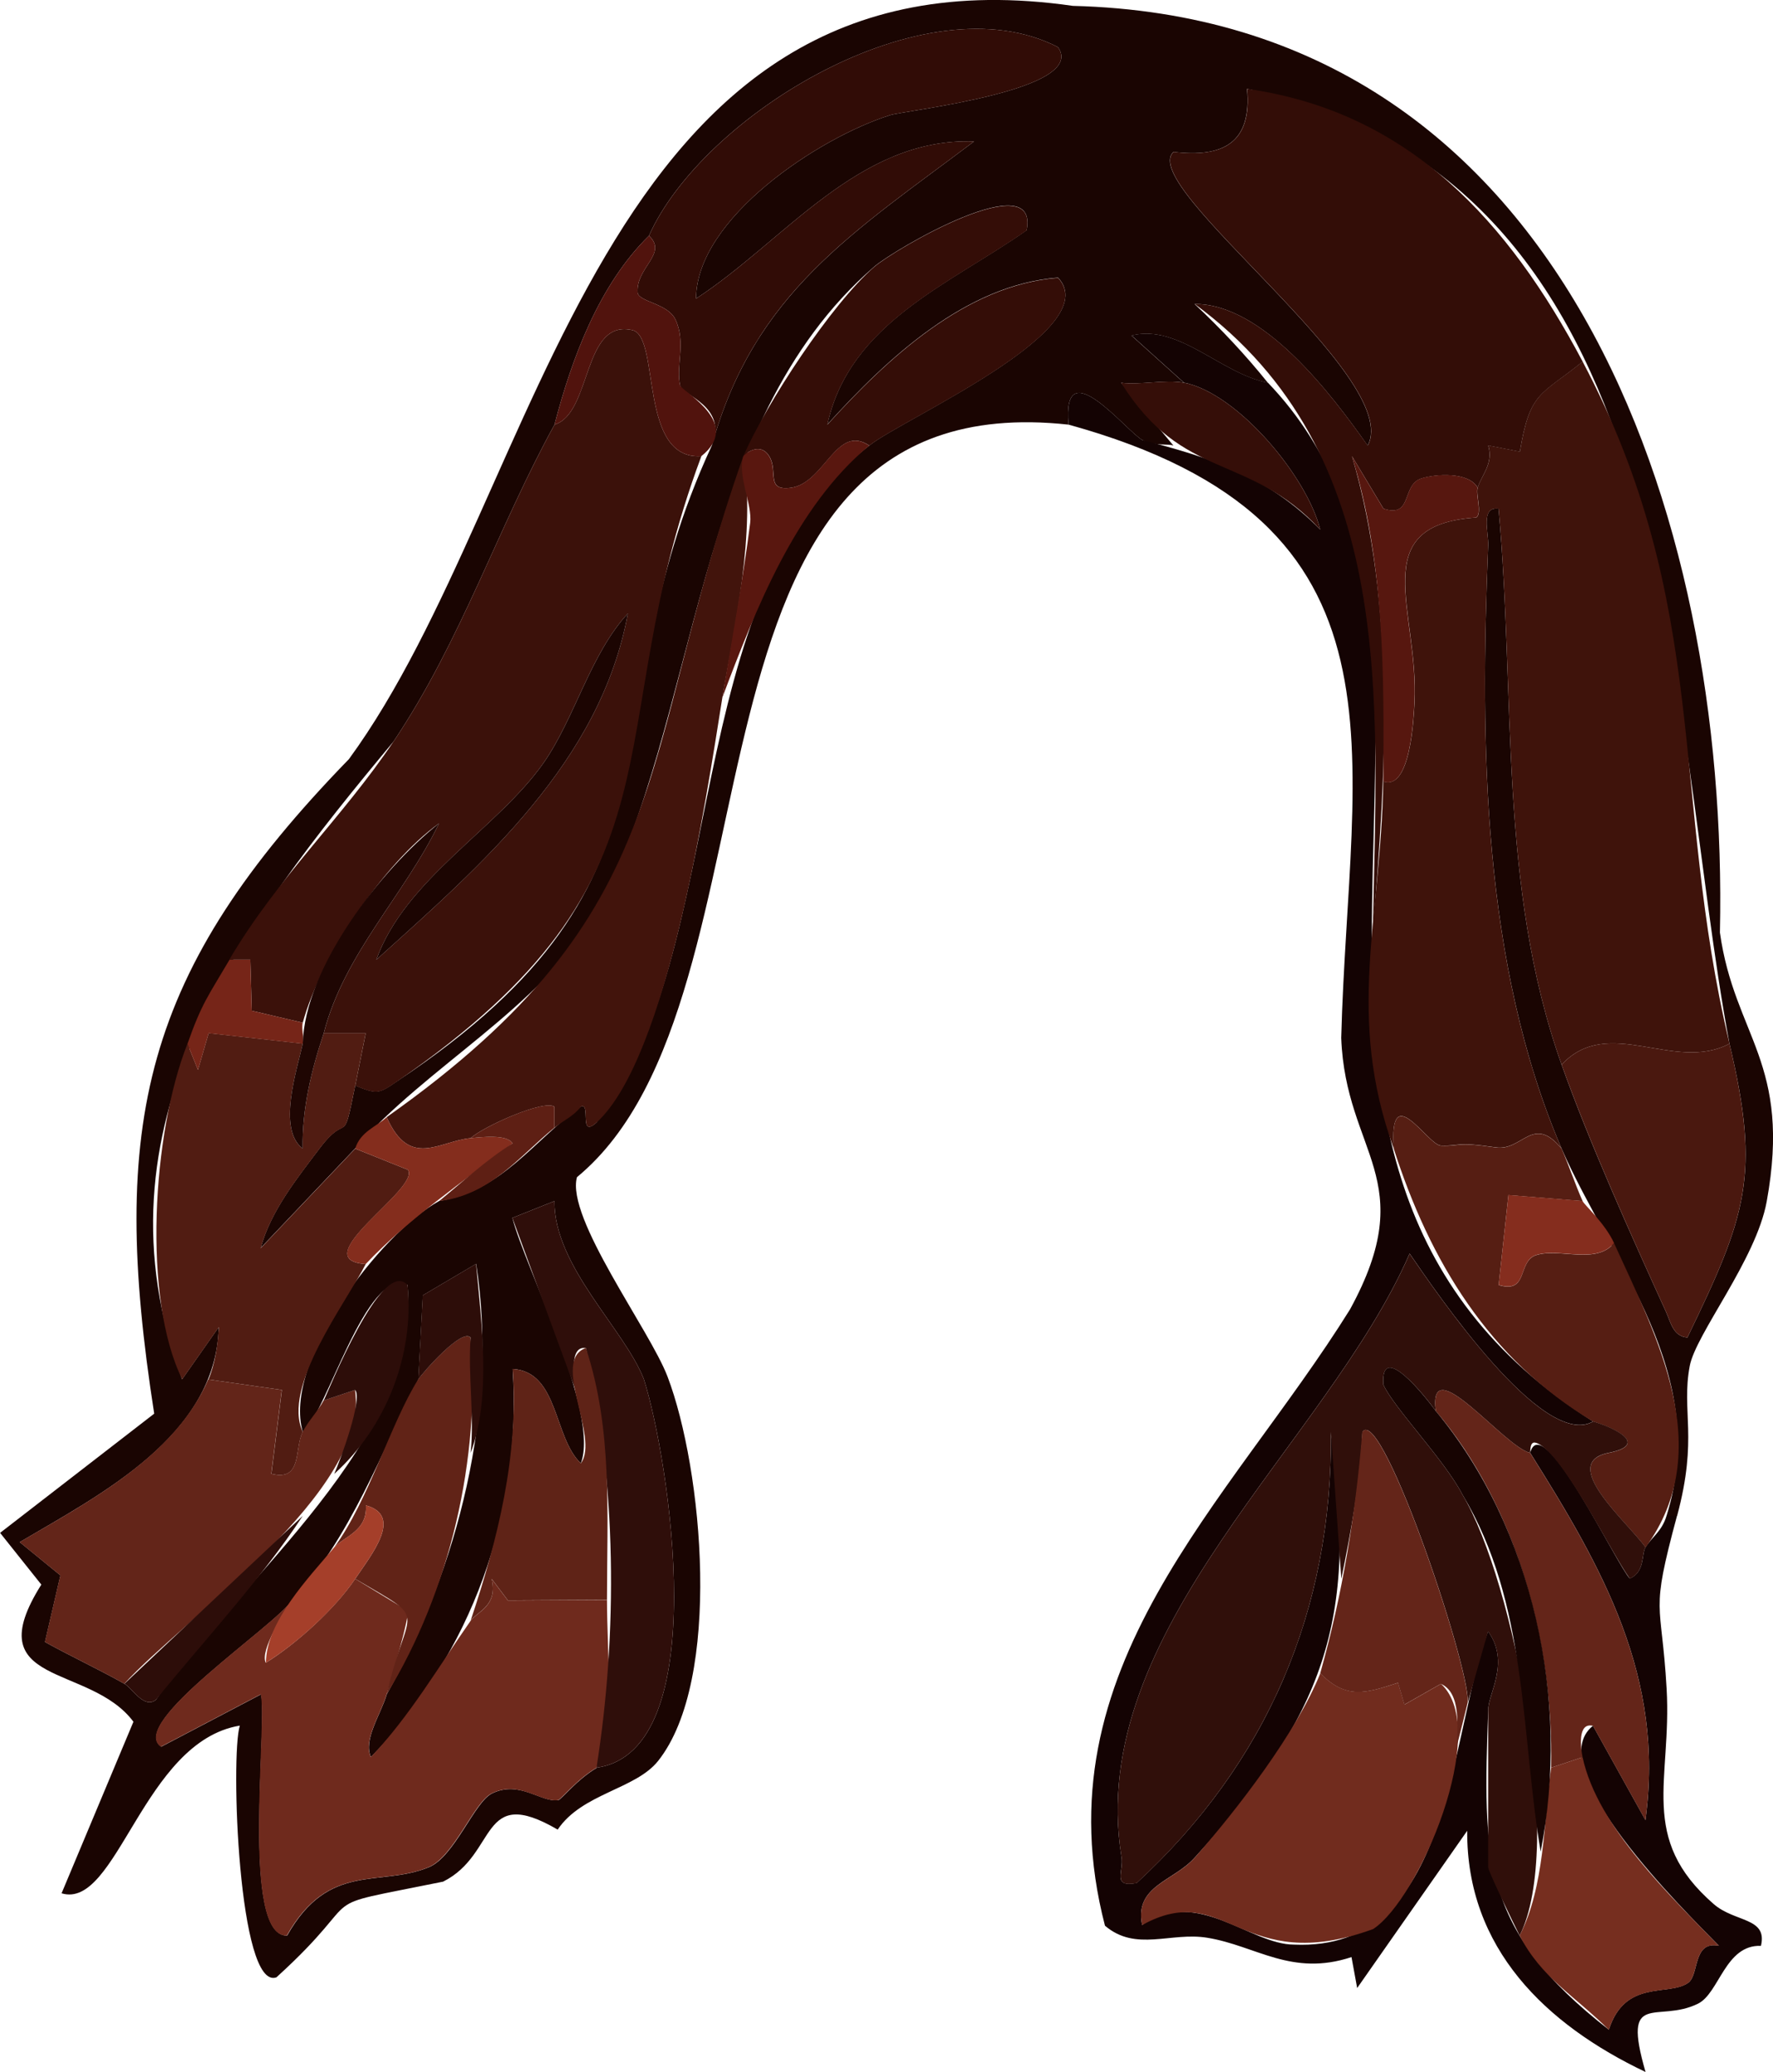 <?xml version="1.0" encoding="UTF-8"?>
<svg id="Layer_2" data-name="Layer 2" xmlns="http://www.w3.org/2000/svg" viewBox="0 0 169.01 197.47">
  <defs>
    <style>
      .cls-1 {
        fill: #3f130b;
      }

      .cls-2 {
        fill: #170402;
      }

      .cls-3 {
        fill: #642519;
      }

      .cls-4 {
        fill: #340d07;
      }

      .cls-5 {
        fill: #a53f2a;
      }

      .cls-6 {
        fill: #51130d;
      }

      .cls-7 {
        fill: #330d07;
      }

      .cls-8 {
        fill: #852d1e;
      }

      .cls-9 {
        fill: #2d0d09;
      }

      .cls-10 {
        fill: #140303;
      }

      .cls-11 {
        fill: #842d1d;
      }

      .cls-12 {
        fill: #2f0e0a;
      }

      .cls-13 {
        fill: #5f2317;
      }

      .cls-14 {
        fill: #3b110a;
      }

      .cls-15 {
        fill: #762e1f;
      }

      .cls-16 {
        fill: #712c1e;
      }

      .cls-17 {
        fill: #1c0502;
      }

      .cls-18 {
        fill: #612317;
      }

      .cls-19 {
        fill: #561e13;
      }

      .cls-20 {
        fill: #300f0a;
      }

      .cls-21 {
        fill: #6f2a1d;
      }

      .cls-22 {
        fill: #4a180f;
      }

      .cls-23 {
        fill: #59170f;
      }

      .cls-24 {
        fill: #762518;
      }

      .cls-25 {
        fill: #350e08;
      }

      .cls-26 {
        fill: #310c06;
      }

      .cls-27 {
        fill: #511c12;
      }

      .cls-28 {
        fill: #57170f;
      }

      .cls-29 {
        fill: #1f0603;
      }

      .cls-30 {
        fill: #5e1f14;
      }

      .cls-31 {
        fill: #1a0502;
      }

      .cls-32 {
        fill: #632519;
      }

      .cls-33 {
        fill: #42140c;
      }
    </style>
  </defs>
  <g id="Layer_1-2" data-name="Layer 1">
    <g>
      <path class="cls-31" d="M159.86,144.47h-1c4.24-13.56-5.11-23.91-10-35-7.56-17.61-7.78-38.5-7-57.51.05-1.21-.76-3.72.99-3.48,1.64,17.89-.05,35.97,6.01,52.99,2.64,7.43,6.64,16.28,9.95,23.55.45.99.67,2.34,2.04,2.45,5.61-11.6,7-15.45,4.01-28-6.07-32.51-4.27-82.43-45.99-91,.48,5.12-2.25,6.58-7.01,6.01-3.53,3.28,21.97,21.48,18.51,27.99-3.54-5.04-10.01-13.52-16.5-13.5,2.52,2.37,4.82,4.81,6.99,7.51-4.44-.84-8.49-5.64-13-4.5l5,4.5c-1.73-.34-4.13.24-5.99,0l4.99,5.99c-.46-.21-1.74.08-2.94-.52-1.46-.73-7.72-8.74-7.06-1.48-39.66-4.33-25.89,54.41-46.86,71.72-1.07,3.89,6.93,14.54,8.63,19,3.36,8.82,5.24,28.92-.9,36.64-2.16,2.71-7.24,3.08-9.57,6.54-7.5-4.37-5.66,2.33-10.92,4.96-13.27,2.7-6.58.66-15.89,9.12-3.62,1.31-4.39-21.1-3.49-23.99-9.23,1.52-11.69,17.59-16.99,15.98l6.85-16.35c-4.2-5.62-14.97-3.25-8.78-13.07l-3.93-4.93,14.69-11.36c-4.31-27.65-1.14-42.12,18.56-62.38C52.11,46.59,56.69-6.01,102.27.56c46.89,1.17,62.54,48.59,61.68,88.32,1.39,9.91,6.87,12.38,4.46,25.63-1.01,5.55-6.77,12.62-7.34,15.69-.81,4.34.81,6.78-1.2,14.27ZM67.86,42.47c4.03-14.59,13.56-20.37,24.99-28.99-11.04-.38-18.05,9.48-26.5,14.98.04-7.63,11.65-15.33,18.51-17.49,1.46-.46,18.88-2.36,15.99-6.48-12.68-6.52-33.9,6.54-38.99,17.98-4.76,4.66-7.37,11.72-9,18-5.42,9.84-8.86,20.53-15.34,30.19-14.67,17.59-29.13,36.68-20.16,60.79l3.49-4.97c-.24,10.34-11.27,15.95-18.97,20.49l3.88,3.17-1.47,6.35c2.52,1.39,5.06,2.57,7.57,3.98.76.43,1.88,2.43,3,1.53,8.14-11.67,25.22-24.82,23.99-39.53-3.98-1.81-7.73,12.39-9.99,13.99-1.93-6.62,7.27-18.82,13-22,6.01-.94,9.07-5.85,13.51-9,1-.41-.24,3.1,1.5,1.51,12.95-16.41,7.57-50.21,26-64.51,2.95-2.44,22.61-11.04,17.99-16-8.83.67-16.34,7.76-21.99,13.99,2.12-9.71,11.74-13.4,18.99-18.51,1.26-6.26-12.58,1.79-14.53,3.48-17.41,14.99-16.58,43.12-26.46,61.54-5.42,9.21-16.23,14.66-23.01,22.49,0,0-9.01,9.49-9.01,9.49.95-3.51,3.43-6.6,5.58-9.45,2.81-3.74,2.19.17,3.43-6.04,2.09.86,2.26.79,4-.41,29.56-19.61,17.77-34.2,30-60.59ZM56.86,168.47c11.31-1.56,6.89-29.55,4.52-37.02-1.86-4.79-8.57-10.75-8.53-16.98l-4.01,1.6c1.22,4.76,8.35,18.58,6.53,23.39-2.61-2.44-2.11-8.74-6.5-8.99.89,13.75-3.92,27.12-13.51,36.99-.76-1.66.94-4.05,1.51-5.99,6.8-12,10.67-27.25,8.52-41.02l-5.08,3-.43,8.02c-3.32,6.47-6.59,15.35-12,21-1.67,2.54-15.73,11.78-12.51,14,0,0,9.51-4.99,9.51-4.99.66,2.73-1.94,23.09,2.49,22.99,3.99-7.07,8.8-4.59,13.5-6.51,2.44-.99,4.33-6.19,6.02-7.03,2.64-1.31,4.71.89,6.34.63.25-.04,1.78-1.97,3.66-3.08Z"/>
      <path class="cls-10" d="M120.86,36.47c24.66,25.68-8.51,74.06,31,99-4.77,2.74-14.95-12.31-17.49-16-7.9,18.15-30.95,35.85-27.47,57.48.26,1.39-.97,2.95,1.45,2.51,12.4-11.42,18.68-25.98,18.52-42.99,2.66,18-.76,27.11-12.96,40.54-2.02,2.3-5.79,2.68-5.04,6.45,5.24-3.66,10.3,1.88,14.49,1.87,15.09.66,14.66-19.53,18.49-29.86,2.12,2.96.01,5.93.01,7.49-.49,14.06-.75,20.96,11.5,30.48,1.56-4.85,5.67-3.16,7.55-4.46,1.09-.75.41-4.04,2.94-3.54-3.25-3.33-17.12-16.88-12-20.97l5,8.99c1.86-13.62-4.1-24.04-10.99-35,1.17-4.28,8.23,10.66,9.5,11.98,1.46-.63,1.1-2.34,1.5-2.98.62-.99,1.57-1.53,2-3h1c-2.6,9.65-1.49,7.77-.99,16.5.5,8.72-2.74,14.23,4.49,20.51,2.02,1.76,5.15,1.25,4.5,3.98-3.41-.13-3.97,4.51-6,5.51-3.89,1.92-7.3-1.41-5,6.51-9.49-4.51-17.08-11.78-17-22.99l-10.49,14.99-.54-2.95c-5.71,1.89-9.07-1.07-13.73-1.84-3.5-.58-6.81,1.37-9.77-1.15-6.38-24.54,11.85-40.26,23.36-58.74,6.79-12.43-.42-14.81-.84-25.87.71-27.29,7.76-49.14-25.99-58.45-.66-7.26,5.6.75,7.06,1.48,6.48,1.66,11.9,3.41,16.93,8.52-1.28-5.09-7.89-13-12.99-14l-5-4.5c4.51-1.13,8.55,3.66,13,4.5Z"/>
      <path class="cls-1" d="M164.86,99.47c-5.27,2.79-11.54-2.8-16,2-6.06-17.02-4.37-35.1-6.01-52.99-1.74-.23-.94,2.27-.99,3.48-.78,19.01-.57,39.9,7,57.51-2.74-3.33-3.72.25-6.27-.12-4-.58-3.2-.11-5.23-.17-1.27-.04-4.98-6.49-4.5.29-4.59-12.69-1.22-21.86-1-35,2.63.95,2.91-6.27,2.98-7.52.44-8.74-4.78-16.93,5.9-17.63.56-.47-.08-2.17.12-2.85.33-1.15,1.55-2.29,1-4.02l3.02.59c.97-5.8,1.98-5.34,5.98-8.58,12.28,23.2,8.34,41.21,14,65Z"/>
      <path class="cls-14" d="M66.86,43.47c-10.15,27.2-.36,39.83-29,59.59-1.74,1.2-1.91,1.27-4,.41l1-4.99h-4c1.93-7.57,7.73-13.23,10.99-20.01-5.31,3.81-11.3,12.8-12.99,19l-4.86-1.14-.14-4.87h-2c4.59-7.81,10.77-13.51,15.66-20.8,6.48-9.66,9.92-20.35,15.34-30.19,3.59-1.1,2.64-10.2,7.49-8.99,2.6.82.52,12.4,6.51,11.99ZM35.87,91.47c10.12-9.12,21.38-18.87,23.98-33-3.57,3.85-5.06,9.98-8.03,14.23-4.4,6.28-13.17,11.05-15.95,18.77Z"/>
      <path class="cls-7" d="M150.86,34.47c-3.99,3.24-5.01,2.78-5.98,8.58l-3.02-.59c.54,1.72-.67,2.87-1,4.02-.88-1.54-4.04-1.31-5.39-.87-1.88.62-.79,3.8-3.59,2.87l-3-5c4.2,14.37,3.25,30.34,1.99,45,.39-21.56,2.41-45.28-16.99-59.51,6.51,0,12.94,8.45,16.5,13.5,3.46-6.51-22.04-24.71-18.51-27.99,4.76.57,7.49-.89,7.01-6.01,15.5,2.19,24.95,12.7,31.99,26Z"/>
      <path class="cls-21" d="M33.86,150.47l4.98,3.03c.3.34-1.61,6.69-1.98,7.97-.56,1.94-2.27,4.33-1.51,5.99,3.72-3.92,6.44-8.6,9.51-12.99.6-.86,2.63-1.4,2.01-3.99l1.54,2.05,9.45-.05c0,5.2.76,11.21-1,16-1.88,1.11-3.41,3.04-3.66,3.08-1.63.26-3.7-1.94-6.34-.63-1.69.84-3.58,6.03-6.02,7.03-4.7,1.91-9.5-.56-13.5,6.51-4.41.16-1.83-20.34-2.49-22.99l-9.51,4.99c-3.23-2.2,10.84-11.47,12.51-13.99-.66,1.02-3.13,4.84-2.51,5.99,2.96-1.84,6.61-5.17,8.51-7.99Z"/>
      <path class="cls-27" d="M28.86,99.47c-.56,2.51-2.44,8.16-.01,9.99-.06-3.8.82-7.43,2.01-10.99h4s-1,5-1,5c-1.24,6.21-.62,2.31-3.43,6.04-2.15,2.85-4.62,5.93-5.58,9.45l9.01-9.49,5.01,2.01c1.31,1.74-9.97,8.59-4.01,8.99-1.88,3.73-8.02,11.68-6,16-.82,1.6,0,4.75-2.99,3.99l1-7.99-7-1c.62-1.44.91-3.41.99-4.99l-3.49,4.97c-3.8-7.65-2.86-23.5.5-31.98l1,2.49,1.02-3.5,8.97,1Z"/>
      <path class="cls-33" d="M68.86,66.47c-1.54,9.64-5.18,34.27-11.99,40.51-1.74,1.59-.5-1.92-1.5-1.51-.66.89-1.68,1.33-2.51,2v-1.99c-.96-.72-6.75,1.86-8,2.99-3,.28-5.8,2.96-8-2,27.97-19.76,23.71-33.77,34-63,1.2,7.29-.82,16.09-2,23Z"/>
      <path class="cls-26" d="M61.86,22.47c5.1-11.44,26.3-24.5,38.99-17.98,2.89,4.12-14.52,6.02-15.99,6.48-6.86,2.16-18.47,9.86-18.51,17.49,8.45-5.5,15.46-15.37,26.5-14.98-11.48,8.65-20.95,14.39-24.99,28.99,1.53-3.75-2.79-4.78-3.02-5.7-.45-1.83.59-4.14-.46-6.33-.73-1.53-3.5-1.67-3.6-2.55-.17-2.41,2.92-3.72,1.08-5.42Z"/>
      <path class="cls-32" d="M19.86,131.47l7,1-1,7.99c3,.76,2.18-2.4,2.99-3.99.54-1.06,1.44-1.95,2-3l2.99-1c1.49,9.61-16.4,21.84-21.99,28-2.5-1.41-5.05-2.59-7.57-3.98l1.47-6.35-3.88-3.17c6.49-3.81,14.77-8.12,17.98-15.5Z"/>
      <path class="cls-19" d="M148.86,109.47c.71,1.64,1.29,3.4,2,5l-7.07-.57-.93,8.57c2.89.87,1.74-2.29,3.6-2.86,2.25-.69,5.67.94,7.4-1.13,4.09,8.98,9.82,19.66,3,29-1.68-2.38-8.39-8.04-3.51-9.01,3.94-.79.47-2.42-1.49-2.99-9.92-5.91-15.59-15.35-19-26-.48-6.78,3.23-.33,4.5-.29,2.03.07,1.24-.41,5.23.17,2.55.37,3.53-3.21,6.27.12Z"/>
      <path class="cls-4" d="M70.86,43.47c2.21-5.06,8.37-14.46,12.47-18.03,1.95-1.7,15.79-9.74,14.53-3.48-7.25,5.11-16.87,8.8-18.99,18.51,5.66-6.23,13.15-13.31,21.99-13.99,4.61,4.96-15.04,13.56-17.99,15.99-3.14-2.13-4.26,3.6-7.49,4.02-2.41.31-1.19-1.54-2.03-2.97-.9-1.53-2.44-.17-2.48-.05Z"/>
      <path class="cls-22" d="M164.86,99.47c2.98,12.55,1.6,16.4-4.01,28-1.37-.11-1.59-1.46-2.04-2.45-3.31-7.27-7.3-16.12-9.95-23.55,4.46-4.8,10.73.79,16-2Z"/>
      <path class="cls-12" d="M54.86,132.47l-6.02-16.4,4.01-1.6c-.04,6.24,6.67,12.19,8.53,16.98,2.37,7.48,6.79,35.45-4.52,37.02,2.03-12.76,1.94-27.28-1.01-39.99-1.67-.27-1.06,2.99-.99,3.99Z"/>
      <path class="cls-13" d="M57.86,152.47l-9.45.05-1.54-2.05c.62,2.59-1.41,3.13-2.01,3.99,2.59-7.75,4.6-15.73,4.01-23.99,4.39.25,3.89,6.55,6.5,8.99,1.82-2.46-2.89-9.81.48-10.99,2.57,7.81,2.01,15.89,2.01,23.99Z"/>
      <path class="cls-18" d="M39.86,131.47c.37-.58,4.18-4.96,4.99-3.99,1.01,11.39-1.99,24.2-7.99,33.99,2-8.7,4.25-6.75-3-11,1.56-2.33,4.6-6.01,1.02-7,.15,2.44-2.01,2.92-3.02,4,3.27-4.44,5.38-11.84,8-16Z"/>
      <path class="cls-6" d="M61.86,22.47c1.84,1.71-1.25,3.01-1.08,5.42.1.88,2.87,1.02,3.6,2.55,1.05,2.19.01,4.5.46,6.33.58.78,5.86,3.64,2.02,6.7-5.99.41-3.91-11.18-6.51-11.99-4.85-1.21-3.9,7.9-7.49,8.99,1.63-6.28,4.24-13.34,9-18Z"/>
      <path class="cls-23" d="M82.86,42.47c-7.05,5.83-10.86,15.69-14,24,.75-4.67,2-11.4,2.65-16.64.22-1.75-1.25-4.58-.65-6.36.04-.12,1.58-1.48,2.48.05.84,1.43-.38,3.28,2.03,2.97,3.22-.42,4.35-6.15,7.49-4.02Z"/>
      <path class="cls-25" d="M112.86,36.47c5.1,1,11.71,8.91,12.99,14-6.85-7.36-13.1-4.57-18.98-13.99,1.86.23,4.27-.34,5.99,0Z"/>
      <path class="cls-11" d="M44.86,108.47c1-.09,3.47-.4,4,.5-4.76,3.69-9.86,7.13-14,11.5-5.97-.41,5.31-7.26,4.01-8.99l-5.01-2.01c.49-1.63,2.04-2.1,3-3,2.2,4.96,5,2.28,8,2Z"/>
      <path class="cls-9" d="M30.86,133.47c.41-.77,5.57-13.78,7.99-10.99.66,6.64-2.04,13.54-6.99,17.99.58-1.3,2.75-7.18,1.99-8l-2.99,1Z"/>
      <path class="cls-8" d="M150.86,114.47c.16.37,2.11,2.07,3,4-1.73,2.07-5.15.44-7.4,1.13-1.85.57-.71,3.73-3.6,2.86l.93-8.57,7.07.57Z"/>
      <path class="cls-9" d="M44.86,138.47c.37-3.48-.26-7.44,0-10.99-.81-.97-4.63,3.41-4.99,3.99l.43-8.02,5.08-3c.51,5.57,1.48,12.75-.52,18.02Z"/>
      <path class="cls-24" d="M21.86,91.47h2s.14,4.86.14,4.86l4.86,1.14c-.15.56.14,1.4,0,2l-8.97-1-1.02,3.5-1-2.49c1.37-3.89,1.98-4.56,4-8Z"/>
      <path class="cls-5" d="M33.86,150.47c-1.89,2.83-5.54,6.15-8.51,7.99.01-3.88,4.08-8.11,6.51-10.99,1.01-1.09,3.17-1.57,3.02-4,3.58.99.54,4.67-1.02,7Z"/>
      <path class="cls-9" d="M28.86,144.47c-4.01,6.09-9.28,11.73-14,17.53-1.13.9-2.25-1.11-3-1.53l17-16Z"/>
      <path class="cls-30" d="M44.86,108.47c1.25-1.13,7.04-3.72,7.99-2.99v1.99c-3.32,2.68-6.05,6.42-10.99,7,2.3-1.88,4.45-3.9,7-5.5-.52-.9-3-.59-4-.5Z"/>
      <path class="cls-20" d="M151.86,135.47c1.96.56,5.43,2.2,1.49,2.99-4.88.97,1.83,6.63,3.51,9.01-.4.64-.04,2.35-1.5,2.98-1.71-2.32-6.6-12.41-9.01-12.96-.58-.13-.45,1.01-.49.98-2.5-.58-9.75-9.99-9-4-.91-1.29-5.29-6.8-4.99-2.51.92,2.12,5.82,7.17,7.53,10.47,5.01,8.4,9.75,33.53,5.46,42.04-.52-1.02-3-6.14-3-6.5v-15c0-1.57,2.11-4.53-.01-7.49l-1.99,6.99c.86-1.8-8.1-28.72-9.99-26-.21,4.75-1.06,9.36-2.01,14l-.99-13.99c.16,17-6.13,31.57-18.52,42.99-2.41.44-1.19-1.12-1.45-2.51-3.48-21.64,19.56-39.32,27.47-57.48,2.53,3.67,12.73,18.74,17.49,16Z"/>
      <path class="cls-16" d="M125.86,159.47c2.46,2.52,4.37,1.89,7.41.91l.61,2.08,3.48-1.98c4.8,4.37-2.11,20.55-6.47,23.37-12.69,4.62-13.98-4.83-22.02-.38-.76-3.77,3.02-4.15,5.04-6.45,4.05-4.6,9.68-11.92,11.95-17.55Z"/>
      <path class="cls-3" d="M136.86,134.47c-.75-5.99,6.5,3.42,9,4,6.89,10.96,12.85,21.38,10.99,35l-5-8.99c-1.53-.37-1.15,2.23-.99,2.99l-3,1c.24-11.92-3.32-24.97-11-34Z"/>
      <path class="cls-15" d="M150.86,167.47c1.41,6.64,8.45,13.3,12.99,17.98-2.53-.5-1.85,2.79-2.94,3.54-1.87,1.3-5.98-.39-7.55,4.46-3.37-3.34-6.43-4.96-8.5-8.98,2.39-4.66,2.29-10.86,3-16l3-1Z"/>
      <path class="cls-3" d="M139.86,162.47l-1,4c.05-1.79.46-5.14-1.51-5.99l-3.48,1.98-.61-2.08c-3.04.99-4.94,1.62-7.41-.91,2.14-7.59,3.37-15.19,4.01-23,1.89-2.72,10.85,24.2,9.99,26Z"/>
      <path class="cls-28" d="M131.86,74.47c.09-10.45.08-20.99-2.99-31l3,5c2.81.93,1.72-2.25,3.59-2.87,1.35-.44,4.51-.67,5.39.87-.2.68.44,2.38-.12,2.85-10.68.71-5.46,8.91-5.9,17.64-.07,1.25-.35,8.47-2.98,7.52Z"/>
      <path class="cls-17" d="M35.87,91.47c2.77-7.72,11.55-12.49,15.95-18.77,2.97-4.25,4.46-10.38,8.03-14.23-2.6,14.13-13.86,23.88-23.98,33Z"/>
      <path class="cls-29" d="M30.86,98.47c-1.19,3.57-2.07,7.19-2.01,10.99-2.43-1.84-.55-7.49.01-9.99.18-7.23,7.45-16.61,12.99-21-3.26,6.78-9.06,12.44-10.99,20Z"/>
      <path class="cls-2" d="M136.86,134.47c9.31,11.18,12.85,27.68,10,42-1.91-11.36-1.21-23.69-7.46-34.04-1.71-3.3-6.61-8.35-7.53-10.47-.3-4.32,4.09,1.26,4.99,2.51Z"/>
    </g>
  </g>
</svg>
